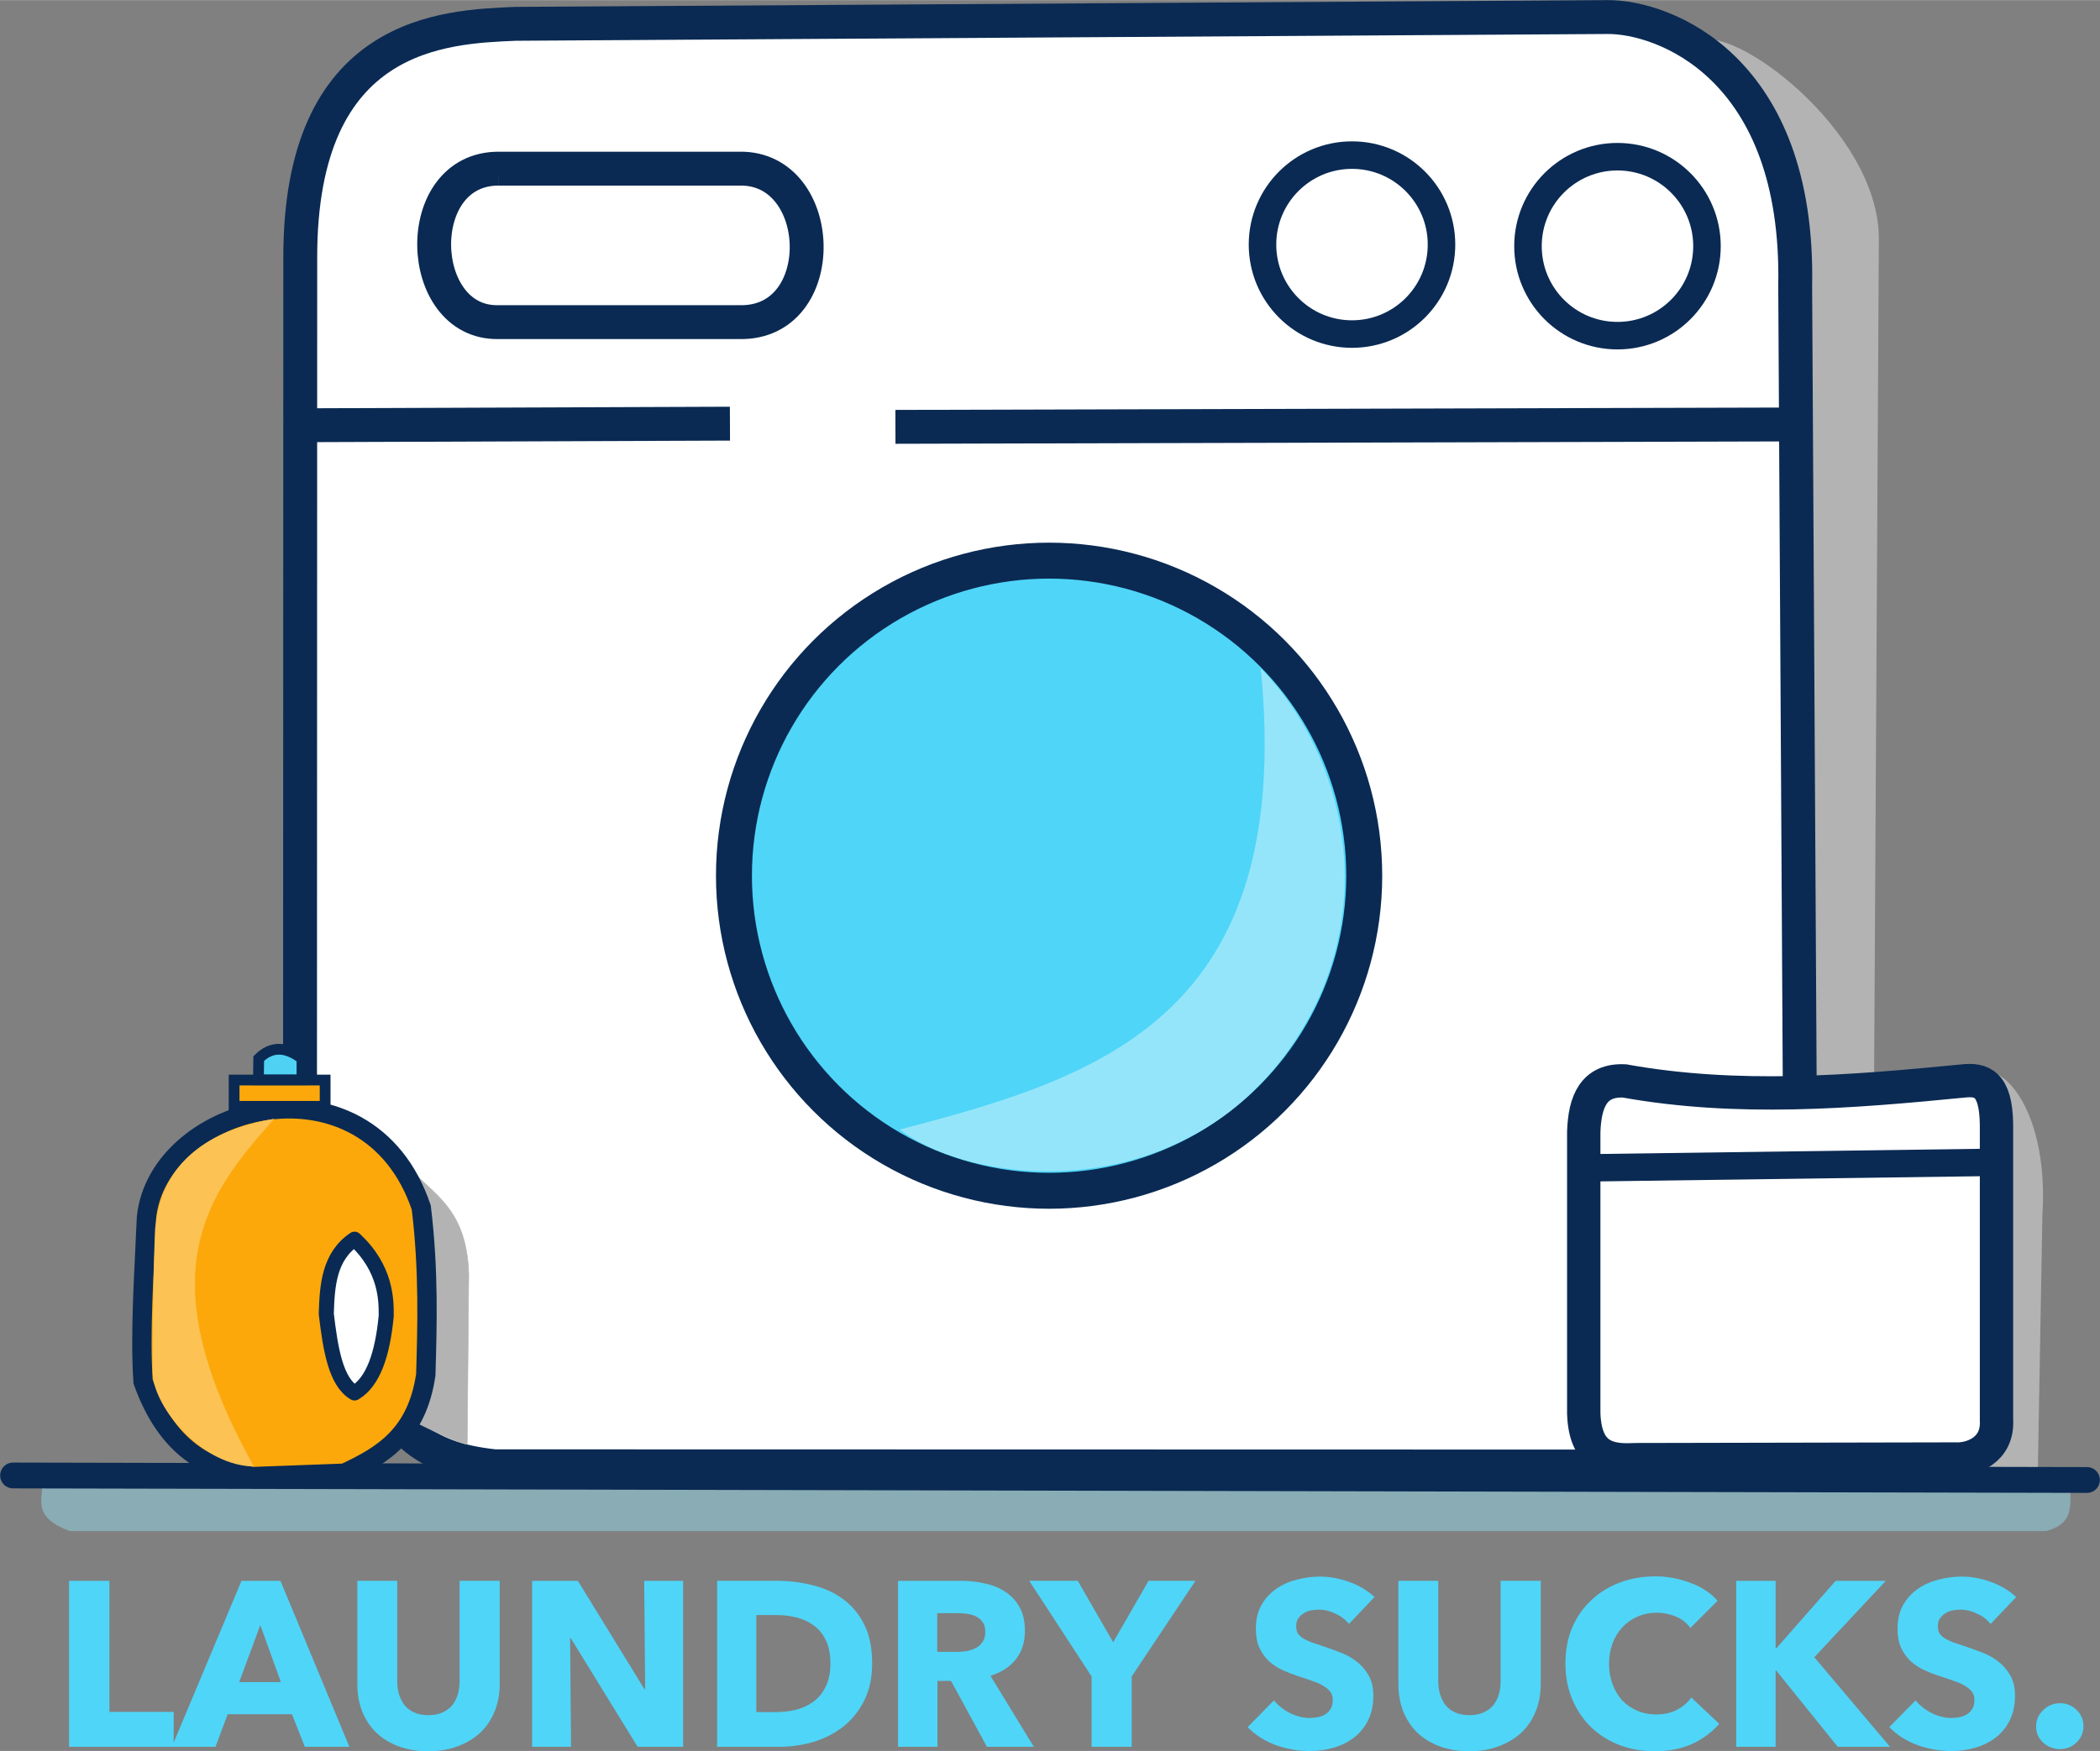 <?xml version="1.0" encoding="UTF-8" standalone="no"?>
<!-- Created with Inkscape (http://www.inkscape.org/) -->

<svg
   xmlns:dc="http://purl.org/dc/elements/1.1/"
   xmlns:cc="http://creativecommons.org/ns#"
   xmlns:rdf="http://www.w3.org/1999/02/22-rdf-syntax-ns#"
   xmlns:svg="http://www.w3.org/2000/svg"
   xmlns="http://www.w3.org/2000/svg"
   xmlns:sodipodi="http://sodipodi.sourceforge.net/DTD/sodipodi-0.dtd"
   xmlns:inkscape="http://www.inkscape.org/namespaces/inkscape"
   id="svg2"
   height="3.618in"
   viewBox="0 0 390.455 325.609"
   width="4.338in"
   version="1.1"
   inkscape:version="0.91 r13725"
   sodipodi:docname="home.svg">
  <rect x="0" y="0" width="390.455" height="325.609" fill="#808080" stroke="none"/>
  <defs
     id="defs39" />
  <sodipodi:namedview
     pagecolor="#ffffff"
     bordercolor="#666666"
     borderopacity="1"
     objecttolerance="10"
     gridtolerance="10"
     guidetolerance="10"
     inkscape:pageopacity="0"
     inkscape:pageshadow="2"
     inkscape:window-width="1434"
     inkscape:window-height="821"
     id="namedview37"
     showgrid="false"
     inkscape:zoom="1.1951896"
     inkscape:cx="49.432346"
     inkscape:cy="180.44978"
     inkscape:window-x="0"
     inkscape:window-y="46"
     inkscape:window-maximized="0"
     inkscape:current-layer="svg2"
     fit-margin-top="0"
     fit-margin-left="0"
     fit-margin-right="0"
     fit-margin-bottom="0" />
  <g
     id="g4197">
    <path
       sodipodi:nodetypes="ccccc"
       inkscape:connector-curvature="0"
       id="path4175"
       d="m 7.677,274.66 377.464,0 c -0.795,3.637 1.611,8.438 -4.733,10.058 l -367.406,0 C 5.029,281.808 8.658,278.069 7.677,274.66 Z"
       style="fill:#95e5fa;fill-opacity:0.442;fill-rule:evenodd;stroke:#95e5fa;stroke-width:1px;stroke-linecap:butt;stroke-linejoin:miter;stroke-opacity:0" />
    <g
       transform="matrix(1,0,0,1,-11.721,2.018)"
       id="g4393">
      <g
         id="g5">
        <path
           style="fill:#b3b3b3;fill-rule:evenodd;stroke:#b3b3b3;stroke-width:1px"
           d="m 327.25,6.169 c 6.22,-3.648 33.12,16.294 33.31,35.979 l -0.892,157.59 -13.975,1.487 -0.297,-162.05 c -1.18,-14.594 -11.12,-23.089 -18.15,-33.009 z"
           id="path4494-7"
           inkscape:connector-curvature="0" />
        <path
           style="fill:#ffffff;fill-opacity:1;stroke:#0a2a53;stroke-width:6.3"
           d="M 103.68,270.65 C 88.719,269.05 87.507,263.08 81.154,258.08 L 67.503,211.39 67.549,46.13 C 67.4,3.653 94.622,2.975 107.5,2.394 L 310.6,1.133 c 10.299,-0.095 35.726,9.14 34.902,50.041 l 0.841,148.02 0,71.508 z"
           id="path4168-5"
           inkscape:connector-curvature="0" />
        <path
           sodipodi:nodetypes="ccccc"
           style="fill:#b3b3b3;fill-rule:evenodd;stroke:#b3b3b3;stroke-width:1px"
           inkscape:connector-curvature="0"
           d="m 382.64,198.07 c 4.501,2.172 9.247,11.303 8.326,25.869 l -0.87,48.885 -8.051,-0.418 z"
           id="path4496-3" />
        <path
           d="M 399.75,273.2 14.15,272.36"
           id="path4166-2"
           inkscape:connector-curvature="0"
           style="fill:none;stroke:#0a2a53;stroke-width:4.8;stroke-linecap:round" />
        <path
           sodipodi:nodetypes="ccccc"
           style="fill:#b3b3b3;fill-rule:evenodd;stroke:#b3b3b3;stroke-width:0.1;stroke-miterlimit:4;stroke-dasharray:none"
           inkscape:connector-curvature="0"
           d="m 86.262,213.07 c 4.205,6.574 12.195,7.925 12.615,21.866 l -0.288,31.652 C 94.708,265.592 90.371,262.973 86.262,261.217 Z"
           id="path4498-8" />
      </g>
      <g
         id="g12"
         style="fill-rule:evenodd;stroke:#0a2a53">
        <path
           d="m 58.719,272.57 c -8.377,-1.377 -15.913,-5.157 -20.395,-17.661 -0.596,-8.953 0.17,-19.949 0.631,-30.487 2.102,-21.207 41.114,-31.454 51.092,-1.892 1.433,11.708 1.098,22.276 0.841,31.118 -1.658,11.122 -7.933,14.937 -15.138,18.292 z"
           id="path4158-1"
           inkscape:connector-curvature="0"
           style="fill:#fca80b;stroke-width:3.6" />
        <path
           sodipodi:nodetypes="cccccc"
           inkscape:connector-curvature="0"
           style="fill:#ffffff;stroke-width:2.8;stroke-linejoin:round;stroke-miterlimit:4;stroke-dasharray:none"
           d="m 77.642,228.42 c -4.724,3.194 -5.095,8.569 -5.256,13.877 0.774,6.471 1.73,12.651 5.256,14.718 3.48,-2.035 5.207,-7.224 5.887,-14.297 0.021,-2.903 0.035,-8.831 -5.887,-14.297 z"
           id="path4160-4" />
        <path
           d="m 55.249,198.82 0,4.888 16.925,0 0,-4.888 z"
           id="path4162-8"
           inkscape:connector-curvature="0"
           style="fill:#fca80b;stroke-width:2" />
        <path
           d="m 59.77,198.77 8.095,0 0,-3.942 c -3.031,-2.313 -5.712,-2.313 -8.042,0 z"
           id="path4164-8"
           inkscape:connector-curvature="0"
           style="fill:#4fd1f3;stroke-width:2" />
      </g>
      <g
         id="g18"
         style="fill:none;stroke:#0a2a53;stroke-width:6.3">
        <path
           d="m 67.45,77.048 79.99,-0.297"
           id="path4170-6"
           inkscape:connector-curvature="0" />
        <path
           d="M 178.21,77.345 345.62,76.899"
           id="path4172-8"
           inkscape:connector-curvature="0" />
        <path
           style="fill:#ffffff;fill-opacity:1"
           d="m 104.47,29.324 44.75,0 c 16.202,-0.286 17.09,28.908 0,28.545 l -44.899,0 c -15.4,0.233 -16.311,-28.602 0.15,-28.545 z"
           id="path4174-0"
           inkscape:connector-curvature="0" />
      </g>
      <g
         id="g23"
         style="fill:#ffffff">
        <g
           id="g25">
          <circle
             r="16.641"
             cy="43.448"
             cx="263.1"
             id="path4176-1"
             style="stroke:#0a2a53;stroke-width:5.117;stroke-linecap:round;stroke-linejoin:round" />
          <circle
             r="16.641"
             cy="43.745"
             cx="312.46"
             id="ellipse4178-9"
             style="stroke:#0a2a53;stroke-width:5.117;stroke-linecap:round;stroke-linejoin:round" />
          <circle
             cx="206.74"
             cy="160.93"
             id="path4180-4"
             r="59.821" />
        </g>
        <path
           d="m 315.65,269.42 c -4.961,0.289 -9.203,-0.68 -9.461,-8.62 l 0,-52.353 c 0.199,-5.644 1.849,-9.733 7.569,-9.461 21.025,3.773 42.051,2.064 63.076,0 3.193,-0.314 6.031,0.307 6.097,8.2 l 0,54.876 c 0.322,5.726 -4.78,7.396 -7.625,7.236 z"
           id="path4182-2"
           inkscape:connector-curvature="0"
           style="fill-rule:evenodd;stroke:#0a2a53;stroke-width:6.2" />
      </g>
      <path
         d="m 306.22,215.16 76.566,-1.041"
         id="path4184-5"
         inkscape:connector-curvature="0"
         style="fill:none;stroke:#0a2a53;stroke-width:5.1" />
      <g
         id="g32">
        <circle
           cx="206.78"
           cy="160.82"
           id="circle4453-4"
           r="58.595"
           style="fill:#4fd5f8;stroke:#0a2a53;stroke-width:6.685;stroke-linejoin:round" />
        <path
           d="m 179.01,208.02 c 37.396,-9.718 73.472,-21.096 67.121,-85.789 16.264,16.889 21.616,44.732 7.341,67.75 -19.946,32.374 -59.961,29.125 -74.462,18.039 z"
           id="path4455-0"
           inkscape:connector-curvature="0"
           style="fill:#95e5fa;fill-rule:evenodd;stroke-width:0" />
        <path
           d="m 58.929,270.68 c -9.168,-0.079 -17.807,-9.964 -18.765,-16.505 -0.234,-1.6 0.217,-28.194 0.473,-28.279 1.215,-11.896 10.134,-17.895 22.077,-19.869 -12.469,13.946 -23.917,28.585 -3.785,64.653 z"
           id="path4500-4"
           inkscape:connector-curvature="0"
           style="fill:#fcc254;fill-rule:evenodd;stroke-width:0" />
      </g>
    </g>
    <g
       transform="matrix(1.744,0,0,1.744,4.5,-209.537)"
       style="font-style:normal;font-variant:normal;font-weight:bold;font-stretch:normal;font-size:25px;line-height:125%;font-family:'Avenir Next';-inkscape-font-specification:'Avenir Next, Bold';text-align:justify;letter-spacing:0px;word-spacing:0px;writing-mode:lr-tb;text-anchor:start;fill:#4fd5f8;fill-opacity:1;stroke:none;stroke-width:1px;stroke-linecap:butt;stroke-linejoin:miter;stroke-opacity:1"
       id="flowRoot4167">
      <path
         d="m 4.784,306.409 0,-17.7 4.3,0 0,13.975 6.85,0 0,3.725 -11.15,0 z"
         style=""
         id="path4232" />
      <path
         d="m 29.919,306.409 -1.375,-3.475 -6.85,0 -1.3,3.475 -4.65,0 7.425,-17.7 4.15,0 7.35,17.7 -4.75,0 z m -4.75,-12.975 -2.25,6.075 4.45,0 -2.2,-6.075 z"
         style=""
         id="path4234" />
      <path
         d="m 50.693,299.733 q 0,1.6 -0.55,2.925 -0.525,1.3 -1.525,2.25 -1,0.925 -2.425,1.45 -1.4,0.525 -3.125,0.525 -1.75,0 -3.15,-0.525 -1.4,-0.525 -2.375,-1.45 -0.975,-0.95 -1.5,-2.25 -0.525,-1.325 -0.525,-2.925 l 0,-11.025 4.25,0 0,10.675 q 0,0.725 0.175,1.375 0.2,0.65 0.575,1.175 0.4,0.5 1.025,0.8 0.65,0.3 1.55,0.3 0.9,0 1.525,-0.3 0.65,-0.3 1.05,-0.8 0.4,-0.525 0.575,-1.175 0.175,-0.65 0.175,-1.375 l 0,-10.675 4.275,0 0,11.025 0,0 z"
         style=""
         id="path4236" />
      <path
         d="m 65.4,306.409 -7.125,-11.575 -0.075,0 0.1,11.575 -4.15,0 0,-17.7 4.875,0 7.1,11.55 0.075,0 -0.1,-11.55 4.15,0 0,17.7 -4.85,0 z"
         style=""
         id="path4238" />
      <path
         d="m 90.402,297.508 q 0,2.325 -0.875,4.025 -0.85,1.675 -2.275,2.775 -1.4,1.075 -3.175,1.6 -1.775,0.5 -3.6,0.5 l -6.6,0 0,-17.7 6.4,0 q 1.875,0 3.7,0.45 1.825,0.425 3.25,1.45 1.425,1 2.3,2.7 0.875,1.7 0.875,4.2 z m -4.45,0 q 0,-1.5 -0.5,-2.475 -0.475,-1 -1.3,-1.575 -0.8,-0.6 -1.85,-0.85 -1.025,-0.25 -2.125,-0.25 l -2.125,0 0,10.35 2.025,0 q 1.15,0 2.2,-0.25 1.075,-0.275 1.875,-0.875 0.825,-0.6 1.3,-1.6 0.5,-1 0.5,-2.475 z"
         style=""
         id="path4240" />
      <path
         d="m 102.639,306.409 -3.825,-7.025 -1.45,0 0,7.025 -4.2,0 0,-17.7 6.75,0 q 1.275,0 2.475,0.275 1.225,0.25 2.175,0.875 0.975,0.625 1.55,1.65 0.575,1.025 0.575,2.55 0,1.8 -0.975,3.025 -0.975,1.225 -2.7,1.75 l 4.625,7.575 -5,0 z m -0.175,-12.275 q 0,-0.625 -0.275,-1 -0.25,-0.4 -0.675,-0.6 -0.4,-0.225 -0.925,-0.3 -0.5,-0.075 -0.975,-0.075 l -2.275,0 0,4.125 2.025,0 q 0.525,0 1.075,-0.075 0.55,-0.1 1,-0.325 0.45,-0.225 0.725,-0.65 0.3,-0.425 0.3,-1.1 z"
         style=""
         id="path4242" />
      <path
         d="m 118.073,298.908 0,7.5 -4.275,0 0,-7.5 -6.65,-10.2 5.175,0 3.775,6.55 3.775,-6.55 5,0 -6.8,10.2 z"
         style=""
         id="path4244" />
      <path
         d="m 141.235,293.308 q -0.55,-0.7 -1.45,-1.1 -0.875,-0.425 -1.7,-0.425 -0.425,0 -0.875,0.075 -0.425,0.075 -0.775,0.3 -0.35,0.2 -0.6,0.55 -0.225,0.325 -0.225,0.85 0,0.45 0.175,0.75 0.2,0.3 0.55,0.525 0.375,0.225 0.875,0.425 0.5,0.175 1.125,0.375 0.9,0.3 1.875,0.675 0.975,0.35 1.775,0.95 0.8,0.6 1.325,1.5 0.525,0.875 0.525,2.2 0,1.525 -0.575,2.65 -0.55,1.1 -1.5,1.825 -0.95,0.725 -2.175,1.075 -1.225,0.35 -2.525,0.35 -1.9,0 -3.675,-0.65 -1.775,-0.675 -2.95,-1.9 l 2.8,-2.85 q 0.65,0.8 1.7,1.35 1.075,0.525 2.125,0.525 0.475,0 0.925,-0.1 0.45,-0.1 0.775,-0.325 0.35,-0.225 0.55,-0.6 0.2,-0.375 0.2,-0.9 0,-0.5 -0.25,-0.85 -0.25,-0.35 -0.725,-0.625 -0.45,-0.3 -1.15,-0.525 -0.675,-0.25 -1.55,-0.525 -0.85,-0.275 -1.675,-0.65 -0.8,-0.375 -1.45,-0.95 -0.625,-0.6 -1.025,-1.425 -0.375,-0.85 -0.375,-2.05 0,-1.475 0.6,-2.525 0.6,-1.05 1.575,-1.725 0.975,-0.675 2.2,-0.975 1.225,-0.325 2.475,-0.325 1.5,0 3.05,0.55 1.575,0.55 2.75,1.625 l -2.725,2.875 z"
         style=""
         id="path4246" />
      <path
         d="m 161.68,299.733 q 0,1.6 -0.55,2.925 -0.525,1.3 -1.525,2.25 -1,0.925 -2.425,1.45 -1.4,0.525 -3.125,0.525 -1.75,0 -3.15,-0.525 -1.4,-0.525 -2.375,-1.45 -0.975,-0.95 -1.5,-2.25 -0.525,-1.325 -0.525,-2.925 l 0,-11.025 4.25,0 0,10.675 q 0,0.725 0.175,1.375 0.2,0.65 0.575,1.175 0.4,0.5 1.025,0.8 0.65,0.3 1.55,0.3 0.9,0 1.525,-0.3 0.65,-0.3 1.05,-0.8 0.4,-0.525 0.575,-1.175 0.175,-0.65 0.175,-1.375 l 0,-10.675 4.275,0 0,11.025 0,0 z"
         style=""
         id="path4248" />
      <path
         d="m 180.712,303.958 q -1.175,1.35 -2.9,2.15 -1.725,0.775 -3.975,0.775 -2.05,0 -3.8,-0.675 -1.725,-0.675 -3,-1.9 -1.275,-1.25 -2,-2.975 -0.725,-1.725 -0.725,-3.8 0,-2.125 0.725,-3.85 0.75,-1.725 2.05,-2.925 1.3,-1.225 3.05,-1.875 1.75,-0.65 3.775,-0.65 1.875,0 3.675,0.675 1.825,0.65 2.95,1.925 l -2.9,2.9 q -0.6,-0.825 -1.575,-1.225 -0.975,-0.4 -2,-0.4 -1.125,0 -2.075,0.425 -0.925,0.4 -1.6,1.125 -0.675,0.725 -1.05,1.725 -0.375,0.975 -0.375,2.15 0,1.2 0.375,2.2 0.375,1 1.025,1.725 0.675,0.7 1.6,1.1 0.925,0.4 2.025,0.4 1.275,0 2.225,-0.5 0.95,-0.5 1.525,-1.3 l 2.975,2.8 0,0 z"
         style=""
         id="path4250" />
      <path
         d="m 193.345,306.409 -6.575,-8.15 -0.05,0 0,8.15 -4.2,0 0,-17.7 4.2,0 0,7.2 0.075,0 6.325,-7.2 5.35,0 -7.625,8.15 8.075,9.55 -5.575,0 z"
         style=""
         id="path4252" />
      <path
         d="m 209.644,293.308 q -0.55,-0.7 -1.45,-1.1 -0.875,-0.425 -1.7,-0.425 -0.425,0 -0.875,0.075 -0.425,0.075 -0.775,0.3 -0.35,0.2 -0.6,0.55 -0.225,0.325 -0.225,0.85 0,0.45 0.175,0.75 0.2,0.3 0.55,0.525 0.375,0.225 0.875,0.425 0.5,0.175 1.125,0.375 0.9,0.3 1.875,0.675 0.975,0.35 1.775,0.95 0.8,0.6 1.325,1.5 0.525,0.875 0.525,2.2 0,1.525 -0.575,2.65 -0.55,1.1 -1.5,1.825 -0.95,0.725 -2.175,1.075 -1.225,0.35 -2.525,0.35 -1.9,0 -3.675,-0.65 -1.775,-0.675 -2.95,-1.9 l 2.8,-2.85 q 0.65,0.8 1.7,1.35 1.075,0.525 2.125,0.525 0.475,0 0.925,-0.1 0.45,-0.1 0.775,-0.325 0.35,-0.225 0.55,-0.6 0.2,-0.375 0.2,-0.9 0,-0.5 -0.25,-0.85 -0.25,-0.35 -0.725,-0.625 -0.45,-0.3 -1.15,-0.525 -0.675,-0.25 -1.55,-0.525 -0.85,-0.275 -1.675,-0.65 -0.8,-0.375 -1.45,-0.95 -0.625,-0.6 -1.025,-1.425 -0.375,-0.85 -0.375,-2.05 0,-1.475 0.6,-2.525 0.6,-1.05 1.575,-1.725 0.975,-0.675 2.2,-0.975 1.225,-0.325 2.475,-0.325 1.5,0 3.05,0.55 1.575,0.55 2.75,1.625 l -2.725,2.875 z"
         style=""
         id="path4254" />
      <path
         d="m 219.539,304.208 q 0,1.05 -0.75,1.75 -0.725,0.7 -1.75,0.7 -0.525,0 -1,-0.2 -0.45,-0.175 -0.8,-0.5 -0.35,-0.325 -0.55,-0.75 -0.2,-0.45 -0.2,-0.975 0,-0.5 0.2,-0.95 0.2,-0.45 0.55,-0.775 0.35,-0.35 0.8,-0.55 0.475,-0.2 1,-0.2 1.025,0 1.75,0.7 0.75,0.7 0.75,1.75 z"
         style=""
         id="path4256" />
    </g>
  </g>
</svg>
